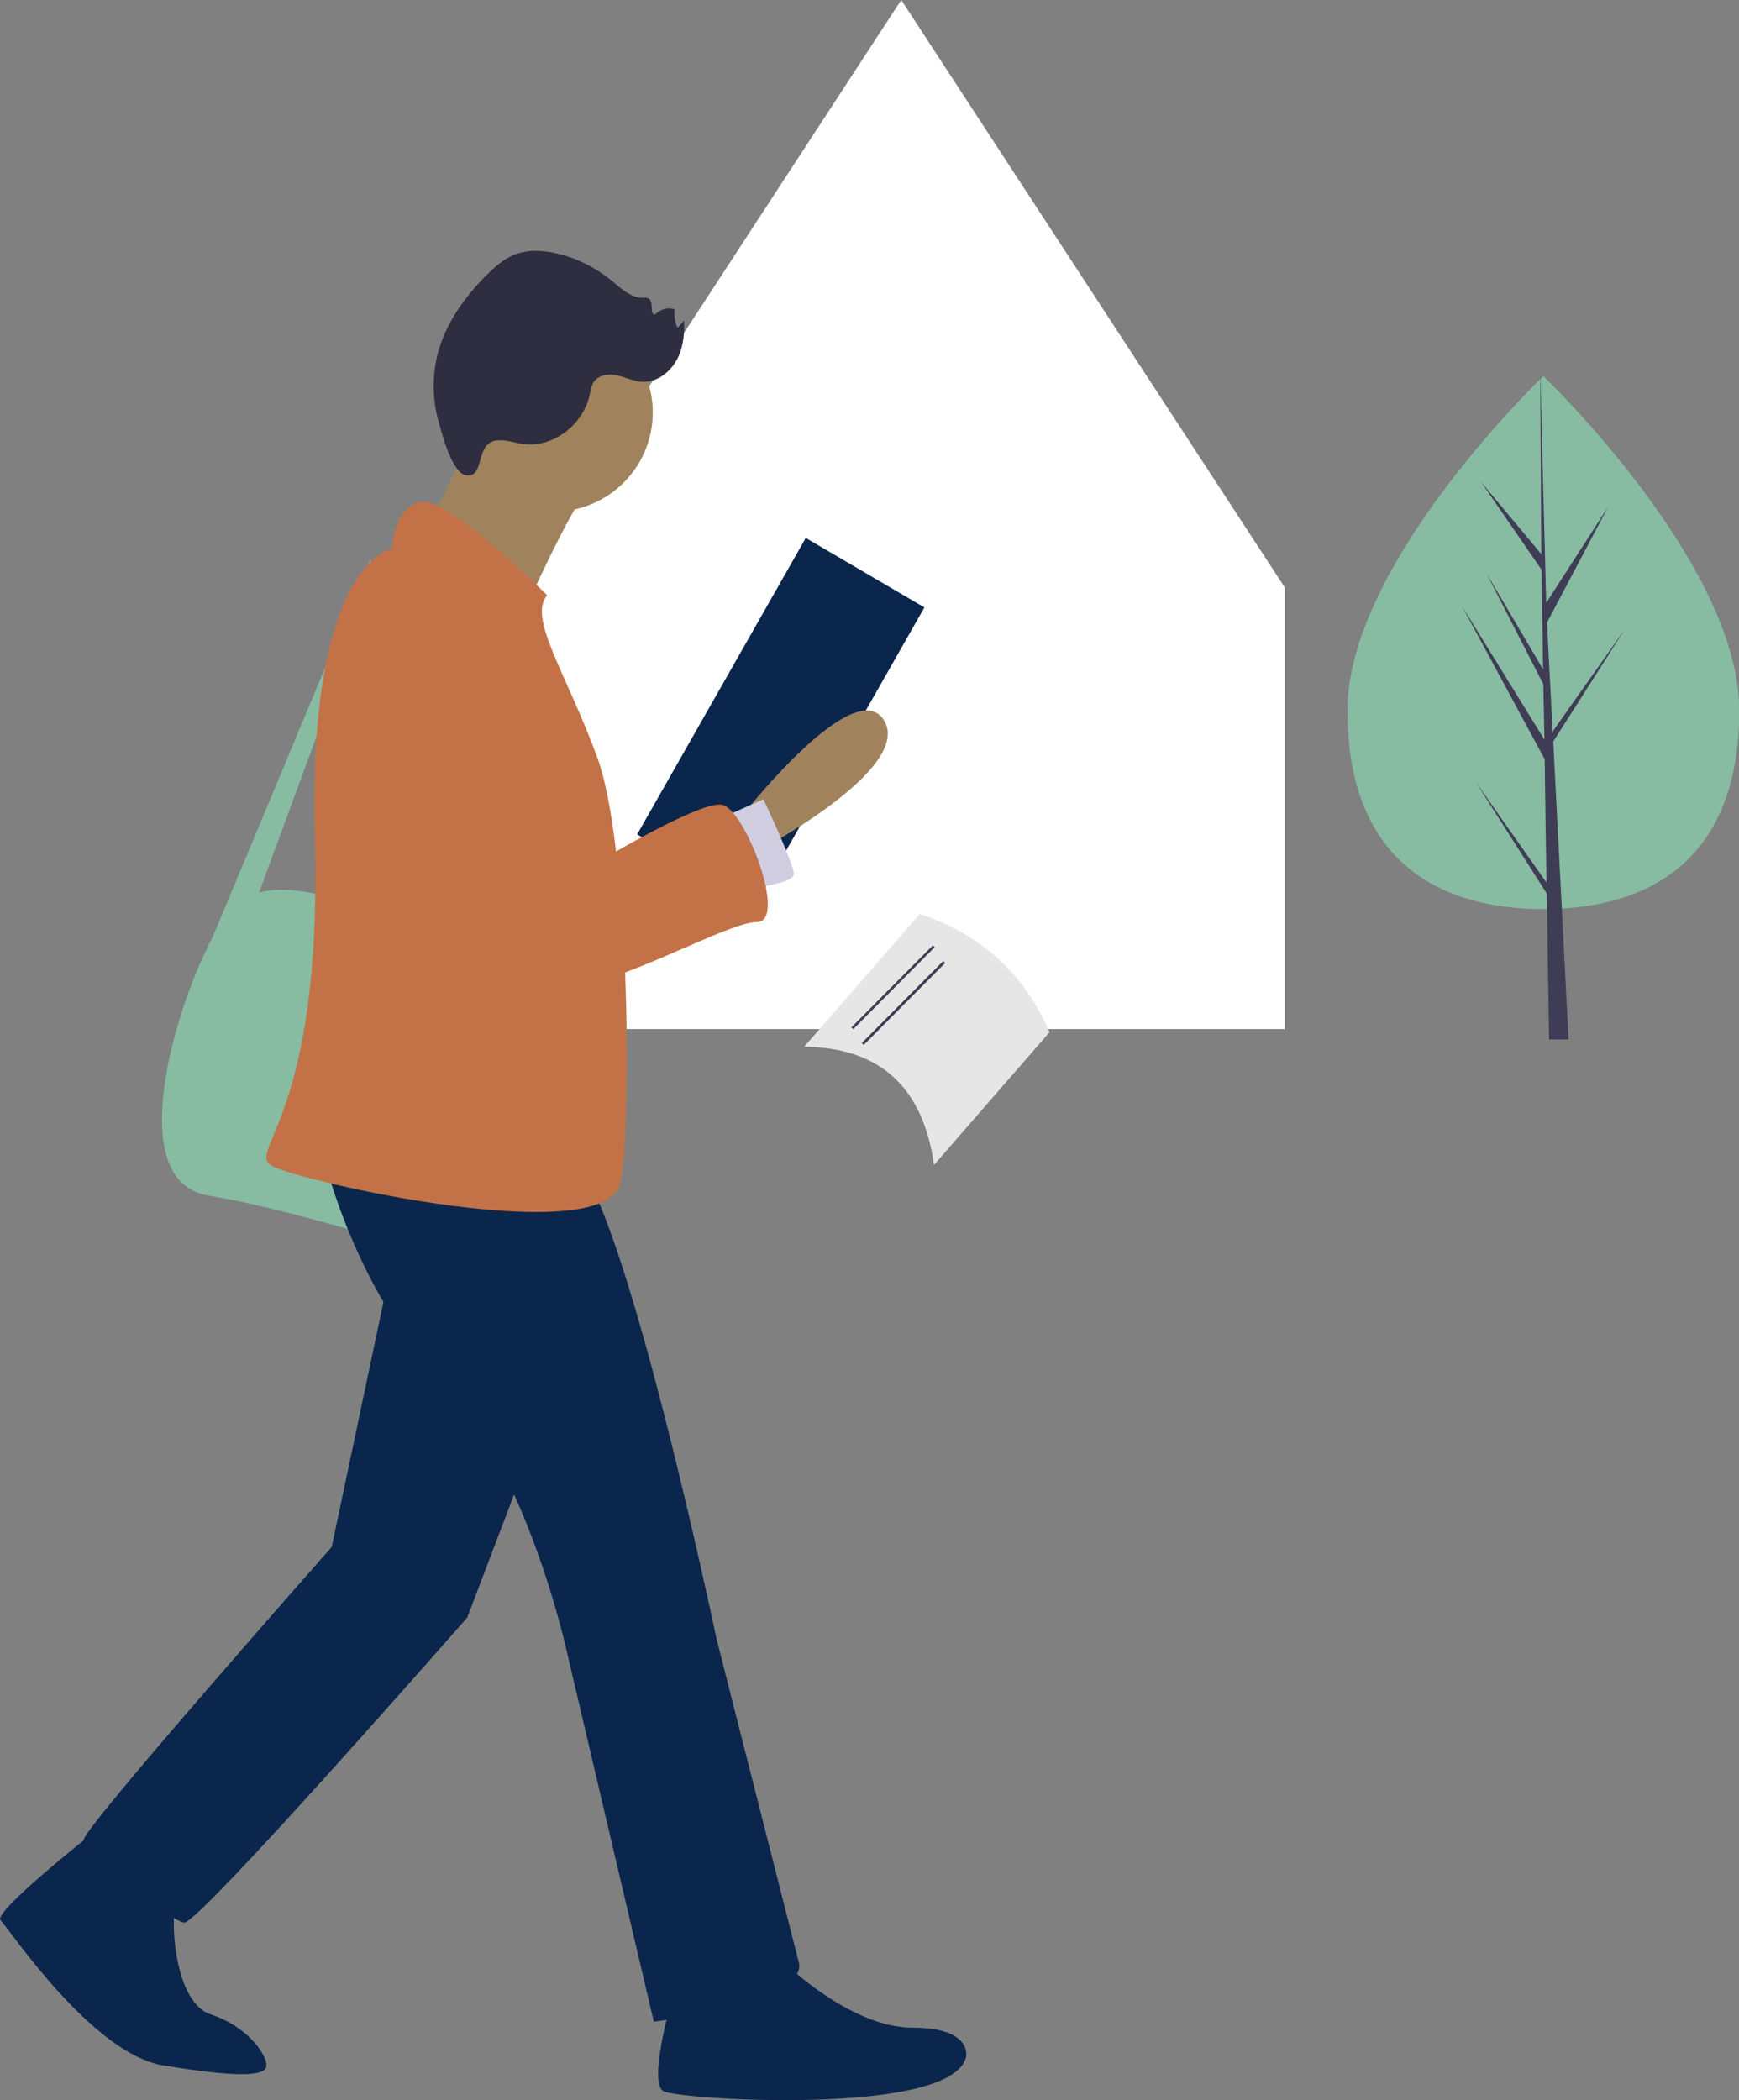 <?xml version="1.0" encoding="utf-8"?>
<!-- Generator: Adobe Illustrator 24.3.0, SVG Export Plug-In . SVG Version: 6.00 Build 0)  -->
<svg version="1.1" id="a07b0c17-3700-4c07-9cd3-d5e614437a2a"
	 xmlns="http://www.w3.org/2000/svg" xmlns:xlink="http://www.w3.org/1999/xlink" x="0px" y="0px" viewBox="0 0 668.4 806.9"
	 style="enable-background:new 0 0 668.4 806.9;" xml:space="preserve">
<rect x="0" y="0" width="668.4" height="806.9" fill="#808080" stroke="none"/>
<style type="text/css">
	.st0{clip-path:url(#SVGID_2_);}
	.st1{clip-path:url(#SVGID_4_);fill:#F2F2F2;}
	.st2{clip-path:url(#SVGID_6_);}
	.st3{clip-path:url(#SVGID_8_);fill:#87BBA2;}
	.st4{clip-path:url(#SVGID_10_);}
	.st5{clip-path:url(#SVGID_12_);fill:#3F3D56;}
	.st6{clip-path:url(#SVGID_14_);}
	.st7{clip-path:url(#SVGID_16_);fill:#FFFFFF;}
	.st8{clip-path:url(#SVGID_18_);}
	.st9{clip-path:url(#SVGID_20_);fill:#E6E6E6;}
	.st10{clip-path:url(#SVGID_22_);}
	.st11{clip-path:url(#SVGID_24_);fill:#3F3D56;}
	.st12{clip-path:url(#SVGID_26_);}
	.st13{clip-path:url(#SVGID_28_);fill:#3F3D56;}
	.st14{clip-path:url(#SVGID_30_);}
	.st15{clip-path:url(#SVGID_32_);fill:#0A264C;}
	.st16{clip-path:url(#SVGID_34_);}
	.st17{clip-path:url(#SVGID_36_);fill:#87BBA2;}
	.st18{clip-path:url(#SVGID_38_);}
	.st19{clip-path:url(#SVGID_40_);fill:#A0835C;}
	.st20{clip-path:url(#SVGID_42_);}
	.st21{clip-path:url(#SVGID_44_);fill:#D0CDE1;}
	.st22{clip-path:url(#SVGID_46_);}
	.st23{clip-path:url(#SVGID_48_);fill:#A0835C;}
	.st24{clip-path:url(#SVGID_50_);}
	.st25{clip-path:url(#SVGID_52_);fill:#A0835C;}
	.st26{clip-path:url(#SVGID_54_);}
	.st27{clip-path:url(#SVGID_56_);fill:#0A264C;}
	.st28{clip-path:url(#SVGID_58_);}
	.st29{clip-path:url(#SVGID_60_);fill:#0A264C;}
	.st30{clip-path:url(#SVGID_62_);}
	.st31{clip-path:url(#SVGID_64_);fill:#0A264C;}
	.st32{clip-path:url(#SVGID_66_);}
	.st33{clip-path:url(#SVGID_68_);fill:#0A264C;}
	.st34{clip-path:url(#SVGID_70_);}
	.st35{clip-path:url(#SVGID_72_);fill:#C37247;}
	.st36{clip-path:url(#SVGID_74_);}
	.st37{clip-path:url(#SVGID_76_);fill:#C37247;}
	.st38{clip-path:url(#SVGID_78_);}
	.st39{clip-path:url(#SVGID_80_);fill:#2F2E41;}
</style>
<g>
	<defs>
		<path id="SVGID_1_" d="M262.2,184.7c0,0,0.1,0.1,0.2,0.2v-0.2l0,0.2c2.5,2.4,30.2,29.7,41,57.4c3.6-4,6.1-6.4,6.1-6.4s0,0,0.1,0.1
			l0-0.1l0,0.1c2,2,29.6,29.1,29.6,50.7c0,20.8-11.5,29-26.4,30l1.1,20.5h-3l-0.3-20.4c-0.4,0-0.8,0-1.1,0c-11,0-20.5-3.5-25.7-12.4
			c-5.2,2.1-10.8,3.3-16.4,3.6l1.6,31.3h-4.6l-0.5-31.1c-0.6,0-1.2,0-1.7,0c-25.1,0-45.4-11.9-45.4-46
			C216.8,228,262.2,184.7,262.2,184.7"/>
	</defs>
	<clipPath id="SVGID_2_">
		<use xlink:href="#SVGID_1_"  style="overflow:visible;"/>
	</clipPath>
	<g class="st0">
		<defs>
			<rect id="SVGID_3_" x="-1228.5" y="-333.2" width="2055.4" height="12029.6"/>
		</defs>
		<clipPath id="SVGID_4_">
			<use xlink:href="#SVGID_3_"  style="overflow:visible;"/>
		</clipPath>
		<rect x="206.7" y="174.6" class="st1" width="142.5" height="174.6"/>
	</g>
</g>
<g>
	<defs>
		<path id="SVGID_5_" d="M517.9,273c0,56.5,33.7,76.3,75.3,76.3c41.6,0,75.3-19.7,75.3-76.3c0-56.5-75.3-128.5-75.3-128.5
			S517.9,216.4,517.9,273"/>
	</defs>
	<clipPath id="SVGID_6_">
		<use xlink:href="#SVGID_5_"  style="overflow:visible;"/>
	</clipPath>
	<g class="st2">
		<defs>
			<rect id="SVGID_7_" x="-1228.5" y="-333.2" width="2055.4" height="12029.6"/>
		</defs>
		<clipPath id="SVGID_8_">
			<use xlink:href="#SVGID_7_"  style="overflow:visible;"/>
		</clipPath>
		<rect x="507.8" y="134.5" class="st3" width="170.6" height="224.8"/>
	</g>
</g>
<g>
	<defs>
		<polygon id="SVGID_9_" points="594.4,339.1 593.7,291.7 562,233 593.6,284.2 593.2,262.9 571.4,220.4 593.1,257.2 593.1,257.2 
			592.5,218.9 569.2,185.1 592.4,212.9 592,142.5 594.4,235.6 594.2,231.8 618,194.9 594.6,239.2 596.8,282 596.9,280.9 
			624.3,242.1 597,284.9 597.3,290.2 597.3,290.3 597.3,290.8 602.9,399.4 595.4,399.4 594.5,343.3 567.3,300.6 		"/>
	</defs>
	<clipPath id="SVGID_10_">
		<use xlink:href="#SVGID_9_"  style="overflow:visible;"/>
	</clipPath>
	<g class="st4">
		<defs>
			<rect id="SVGID_11_" x="-1228.5" y="-333.2" width="2055.4" height="12029.6"/>
		</defs>
		<clipPath id="SVGID_12_">
			<use xlink:href="#SVGID_11_"  style="overflow:visible;"/>
		</clipPath>
		<rect x="552" y="132.5" class="st5" width="82.3" height="277"/>
	</g>
</g>
<g>
	<defs>
		<polygon id="SVGID_13_" points="346.4,0 493.8,225.7 493.8,395.4 200.7,395.4 200.7,223.2 		"/>
	</defs>
	<clipPath id="SVGID_14_">
		<use xlink:href="#SVGID_13_"  style="overflow:visible;"/>
	</clipPath>
	<g class="st6">
		<defs>
			<rect id="SVGID_15_" x="-1228.5" y="-333.2" width="2055.4" height="12029.6"/>
		</defs>
		<clipPath id="SVGID_16_">
			<use xlink:href="#SVGID_15_"  style="overflow:visible;"/>
		</clipPath>
		<rect x="190.7" y="-10" class="st7" width="313.1" height="415.5"/>
	</g>
</g>
<g>
	<defs>
		<path id="SVGID_17_" d="M359,447.6l44.4-51c-9.9-22.7-26.6-37.8-49.9-45.4l-44.4,51C338.4,402.5,354.8,417.9,359,447.6"/>
	</defs>
	<clipPath id="SVGID_18_">
		<use xlink:href="#SVGID_17_"  style="overflow:visible;"/>
	</clipPath>
	<g class="st8">
		<defs>
			<rect id="SVGID_19_" x="-1228.5" y="-333.2" width="2055.4" height="12029.6"/>
		</defs>
		<clipPath id="SVGID_20_">
			<use xlink:href="#SVGID_19_"  style="overflow:visible;"/>
		</clipPath>
		<rect x="299.1" y="341.2" class="st9" width="114.4" height="116.4"/>
	</g>
</g>
<g>
	<defs>
		<polygon id="SVGID_21_" points="359.3,363.9 358.5,363.3 327.2,394.8 328,395.4 		"/>
	</defs>
	<clipPath id="SVGID_22_">
		<use xlink:href="#SVGID_21_"  style="overflow:visible;"/>
	</clipPath>
	<g class="st10">
		<defs>
			<rect id="SVGID_23_" x="-1228.5" y="-333.2" width="2055.4" height="12029.6"/>
		</defs>
		<clipPath id="SVGID_24_">
			<use xlink:href="#SVGID_23_"  style="overflow:visible;"/>
		</clipPath>
		<rect x="317.1" y="353.3" class="st11" width="52.2" height="52.2"/>
	</g>
</g>
<g>
	<defs>
		<polygon id="SVGID_25_" points="363.3,370 362.5,369.3 331.2,400.8 332,401.5 		"/>
	</defs>
	<clipPath id="SVGID_26_">
		<use xlink:href="#SVGID_25_"  style="overflow:visible;"/>
	</clipPath>
	<g class="st12">
		<defs>
			<rect id="SVGID_27_" x="-1228.5" y="-333.2" width="2055.4" height="12029.6"/>
		</defs>
		<clipPath id="SVGID_28_">
			<use xlink:href="#SVGID_27_"  style="overflow:visible;"/>
		</clipPath>
		<rect x="321.2" y="359.3" class="st13" width="52.2" height="52.2"/>
	</g>
</g>
<g>
	<defs>
		<polygon id="SVGID_29_" points="355.3,233.4 309.7,206.7 244.9,320.6 290.5,347.3 		"/>
	</defs>
	<clipPath id="SVGID_30_">
		<use xlink:href="#SVGID_29_"  style="overflow:visible;"/>
	</clipPath>
	<g class="st14">
		<defs>
			<rect id="SVGID_31_" x="-1228.5" y="-333.2" width="2055.4" height="12029.6"/>
		</defs>
		<clipPath id="SVGID_32_">
			<use xlink:href="#SVGID_31_"  style="overflow:visible;"/>
		</clipPath>
		<rect x="234.9" y="196.7" class="st15" width="130.5" height="160.6"/>
	</g>
</g>
<g>
	<defs>
		<path id="SVGID_33_" d="M142.4,350.5c0,0-25-12.1-42.8-7.6l42.8-116.2v-11.9L81.8,359.9c-15.2,28.7-34.3,94.3-1.6,99.5
			c37.1,6,103.8,28.3,103.8,28.3L198.7,358L142.4,350.5z"/>
	</defs>
	<clipPath id="SVGID_34_">
		<use xlink:href="#SVGID_33_"  style="overflow:visible;"/>
	</clipPath>
	<g class="st16">
		<defs>
			<rect id="SVGID_35_" x="-1228.5" y="-333.2" width="2055.4" height="12029.6"/>
		</defs>
		<clipPath id="SVGID_36_">
			<use xlink:href="#SVGID_35_"  style="overflow:visible;"/>
		</clipPath>
		<rect x="52.2" y="204.7" class="st17" width="156.6" height="293.1"/>
	</g>
</g>
<g>
	<defs>
		<path id="SVGID_37_" d="M287,311.3c0,0,42-53,52.9-34.3c10.9,18.7-48.9,50.2-48.9,50.2L287,311.3z"/>
	</defs>
	<clipPath id="SVGID_38_">
		<use xlink:href="#SVGID_37_"  style="overflow:visible;"/>
	</clipPath>
	<g class="st18">
		<defs>
			<rect id="SVGID_39_" x="-1228.5" y="-333.2" width="2055.4" height="12029.6"/>
		</defs>
		<clipPath id="SVGID_40_">
			<use xlink:href="#SVGID_39_"  style="overflow:visible;"/>
		</clipPath>
		<rect x="277" y="263" class="st19" width="74.3" height="74.3"/>
	</g>
</g>
<g>
	<defs>
		<path id="SVGID_41_" d="M275,315.3l18.4-8.2c0,0,11.7,24.6,11.7,28.7c0,4.1-18.4,5.5-18.4,5.5L275,315.3z"/>
	</defs>
	<clipPath id="SVGID_42_">
		<use xlink:href="#SVGID_41_"  style="overflow:visible;"/>
	</clipPath>
	<g class="st20">
		<defs>
			<rect id="SVGID_43_" x="-1228.5" y="-333.2" width="2055.4" height="12029.6"/>
		</defs>
		<clipPath id="SVGID_44_">
			<use xlink:href="#SVGID_43_"  style="overflow:visible;"/>
		</clipPath>
		<rect x="265" y="297.1" class="st21" width="50.2" height="54.2"/>
	</g>
</g>
<g>
	<defs>
		<path id="SVGID_45_" d="M212.8,120.4c-21.1,0-38.1,17.1-38.1,38.1s17.1,38.1,38.1,38.1s38.1-17.1,38.1-38.1
			S233.8,120.4,212.8,120.4"/>
	</defs>
	<clipPath id="SVGID_46_">
		<use xlink:href="#SVGID_45_"  style="overflow:visible;"/>
	</clipPath>
	<g class="st22">
		<defs>
			<rect id="SVGID_47_" x="-1228.5" y="-333.2" width="2055.4" height="12029.6"/>
		</defs>
		<clipPath id="SVGID_48_">
			<use xlink:href="#SVGID_47_"  style="overflow:visible;"/>
		</clipPath>
		<rect x="164.6" y="110.4" class="st23" width="96.3" height="96.3"/>
	</g>
</g>
<g>
	<defs>
		<path id="SVGID_49_" d="M182.7,160.6c0,0-16.5,48.4-28.6,51.3c-12,2.9,46.6,24.9,46.6,24.9s18-41.1,27-51.3
			C236.8,175.3,182.7,160.6,182.7,160.6"/>
	</defs>
	<clipPath id="SVGID_50_">
		<use xlink:href="#SVGID_49_"  style="overflow:visible;"/>
	</clipPath>
	<g class="st24">
		<defs>
			<rect id="SVGID_51_" x="-1228.5" y="-333.2" width="2055.4" height="12029.6"/>
		</defs>
		<clipPath id="SVGID_52_">
			<use xlink:href="#SVGID_51_"  style="overflow:visible;"/>
		</clipPath>
		<rect x="142.5" y="150.5" class="st25" width="96.3" height="96.3"/>
	</g>
</g>
<g>
	<defs>
		<path id="SVGID_53_" d="M35.3,704.6c0,0-38.1,30.1-35.1,33.2c3.1,3,35.1,51.3,62.5,55.8c27.5,4.5,39.7,4.5,39.7,0
			c0-4.5-7.6-15.1-21.4-19.6c-13.7-4.5-15.3-34.7-13.7-40.7C68.8,727.2,35.3,704.6,35.3,704.6"/>
	</defs>
	<clipPath id="SVGID_54_">
		<use xlink:href="#SVGID_53_"  style="overflow:visible;"/>
	</clipPath>
	<g class="st26">
		<defs>
			<rect id="SVGID_55_" x="-1228.5" y="-333.2" width="2055.4" height="12029.6"/>
		</defs>
		<clipPath id="SVGID_56_">
			<use xlink:href="#SVGID_55_"  style="overflow:visible;"/>
		</clipPath>
		<rect x="-10" y="694.5" class="st27" width="122.4" height="112.4"/>
	</g>
</g>
<g>
	<defs>
		<path id="SVGID_57_" d="M151.3,481.7l-23.8,112.7c0,0-98.3,111.2-95.3,112.7c3,1.5,32.8,31.6,38.7,31.6
			c6,0,108.7-117.2,108.7-117.2l37.2-97.7L151.3,481.7z"/>
	</defs>
	<clipPath id="SVGID_58_">
		<use xlink:href="#SVGID_57_"  style="overflow:visible;"/>
	</clipPath>
	<g class="st28">
		<defs>
			<rect id="SVGID_59_" x="-1228.5" y="-333.2" width="2055.4" height="12029.6"/>
		</defs>
		<clipPath id="SVGID_60_">
			<use xlink:href="#SVGID_59_"  style="overflow:visible;"/>
		</clipPath>
		<rect x="22.1" y="471.7" class="st29" width="204.7" height="277"/>
	</g>
</g>
<g>
	<defs>
		<path id="SVGID_61_" d="M124.5,444.9c0,0,12.1,51.1,45.3,85.6c33.2,34.5,48.3,105.1,48.3,105.1l33.2,141.2c0,0,58.8-7.5,55.8-22.5
			l-31.7-124.6c0,0-36.2-172.7-55.8-184.7C199.9,432.9,124.5,444.9,124.5,444.9"/>
	</defs>
	<clipPath id="SVGID_62_">
		<use xlink:href="#SVGID_61_"  style="overflow:visible;"/>
	</clipPath>
	<g class="st30">
		<defs>
			<rect id="SVGID_63_" x="-1228.5" y="-333.2" width="2055.4" height="12029.6"/>
		</defs>
		<clipPath id="SVGID_64_">
			<use xlink:href="#SVGID_63_"  style="overflow:visible;"/>
		</clipPath>
		<rect x="114.4" y="429.6" class="st31" width="202.7" height="357.3"/>
	</g>
</g>
<g>
	<defs>
		<path id="SVGID_65_" d="M257.9,769.4c0,0-8.8,30.9-2.9,34.1c5.9,3.3,110.4,9.8,116.3-13c0,0,2.9-11.4-20.6-11.4
			c-23.6,0-48.6-24.4-48.6-24.4L257.9,769.4z"/>
	</defs>
	<clipPath id="SVGID_66_">
		<use xlink:href="#SVGID_65_"  style="overflow:visible;"/>
	</clipPath>
	<g class="st32">
		<defs>
			<rect id="SVGID_67_" x="-1228.5" y="-333.2" width="2055.4" height="12029.6"/>
		</defs>
		<clipPath id="SVGID_68_">
			<use xlink:href="#SVGID_67_"  style="overflow:visible;"/>
		</clipPath>
		<rect x="242.9" y="744.7" class="st33" width="138.5" height="72.3"/>
	</g>
</g>
<g>
	<defs>
		<path id="SVGID_69_" d="M210.3,228.7c0,0-38.7-38.8-49.1-35.8c-10.4,3-10.4,17.9-10.4,17.9S118,215.2,121,322.7
			c3,107.4-26.8,119.4-16.4,125.3c10.4,6,129.5,32.8,134,6c4.5-26.9,3-129.8-8.9-162.6C217.7,258.5,202.8,237.6,210.3,228.7"/>
	</defs>
	<clipPath id="SVGID_70_">
		<use xlink:href="#SVGID_69_"  style="overflow:visible;"/>
	</clipPath>
	<g class="st34">
		<defs>
			<rect id="SVGID_71_" x="-1228.5" y="-333.2" width="2055.4" height="12029.6"/>
		</defs>
		<clipPath id="SVGID_72_">
			<use xlink:href="#SVGID_71_"  style="overflow:visible;"/>
		</clipPath>
		<rect x="92.3" y="182.7" class="st35" width="158.6" height="293.1"/>
	</g>
</g>
<g>
	<defs>
		<path id="SVGID_73_" d="M157.7,237.1c0,0-44.9,21-19.4,61.6c25.4,40.6,44.9,84.1,71.8,82.6c26.9-1.5,68.8-27,80.8-27
			c12,0-4.5-43.6-13.5-45.1c-9-1.5-50.9,24-50.9,24S211.6,231.1,157.7,237.1"/>
	</defs>
	<clipPath id="SVGID_74_">
		<use xlink:href="#SVGID_73_"  style="overflow:visible;"/>
	</clipPath>
	<g class="st36">
		<defs>
			<rect id="SVGID_75_" x="-1228.5" y="-333.2" width="2055.4" height="12029.6"/>
		</defs>
		<clipPath id="SVGID_76_">
			<use xlink:href="#SVGID_75_"  style="overflow:visible;"/>
		</clipPath>
		<rect x="120.4" y="226.8" class="st37" width="184.7" height="164.6"/>
	</g>
</g>
<g>
	<defs>
		<path id="SVGID_77_" d="M191.4,169.2c3.2-0.2,6.3,0.9,9.5,1.4c11.4,1.6,23.2-7.1,25.8-19c0.2-1.6,0.6-3.1,1.3-4.5
			c1.8-3,5.7-3.6,9-2.9c3.3,0.7,6.4,2.3,9.8,2.5c5.2,0.3,10.1-3.1,12.9-7.7c2.8-4.6,3.5-10.3,3.2-15.8l-2.5,2.8
			c-1-2.3-1.4-4.8-1.1-7.2c-2.7-0.8-5.5,0-7.5,2c-2.2,0.2-0.5-4.3-2.2-5.9c-0.7-0.7-1.7-0.5-2.6-0.5c-4.7,0-8.4-3.7-12.1-6.7
			c-6.4-5.2-13.8-8.8-21.7-10.5c-5.3-1.1-10.8-1.3-15.8,0.8c-4.1,1.7-7.5,4.8-10.7,8c-7.8,7.9-14.7,17.3-18,28.2
			c-2.6,8.9-2.7,18.5-0.2,27.5c1.3,4.7,5.3,20.7,11,21C186.7,183.1,182.3,169.8,191.4,169.2"/>
	</defs>
	<clipPath id="SVGID_78_">
		<use xlink:href="#SVGID_77_"  style="overflow:visible;"/>
	</clipPath>
	<g class="st38">
		<defs>
			<rect id="SVGID_79_" x="-1228.5" y="-333.2" width="2055.4" height="12029.6"/>
		</defs>
		<clipPath id="SVGID_80_">
			<use xlink:href="#SVGID_79_"  style="overflow:visible;"/>
		</clipPath>
		<rect x="156.6" y="86.3" class="st39" width="116.4" height="106.4"/>
	</g>
</g>
</svg>
